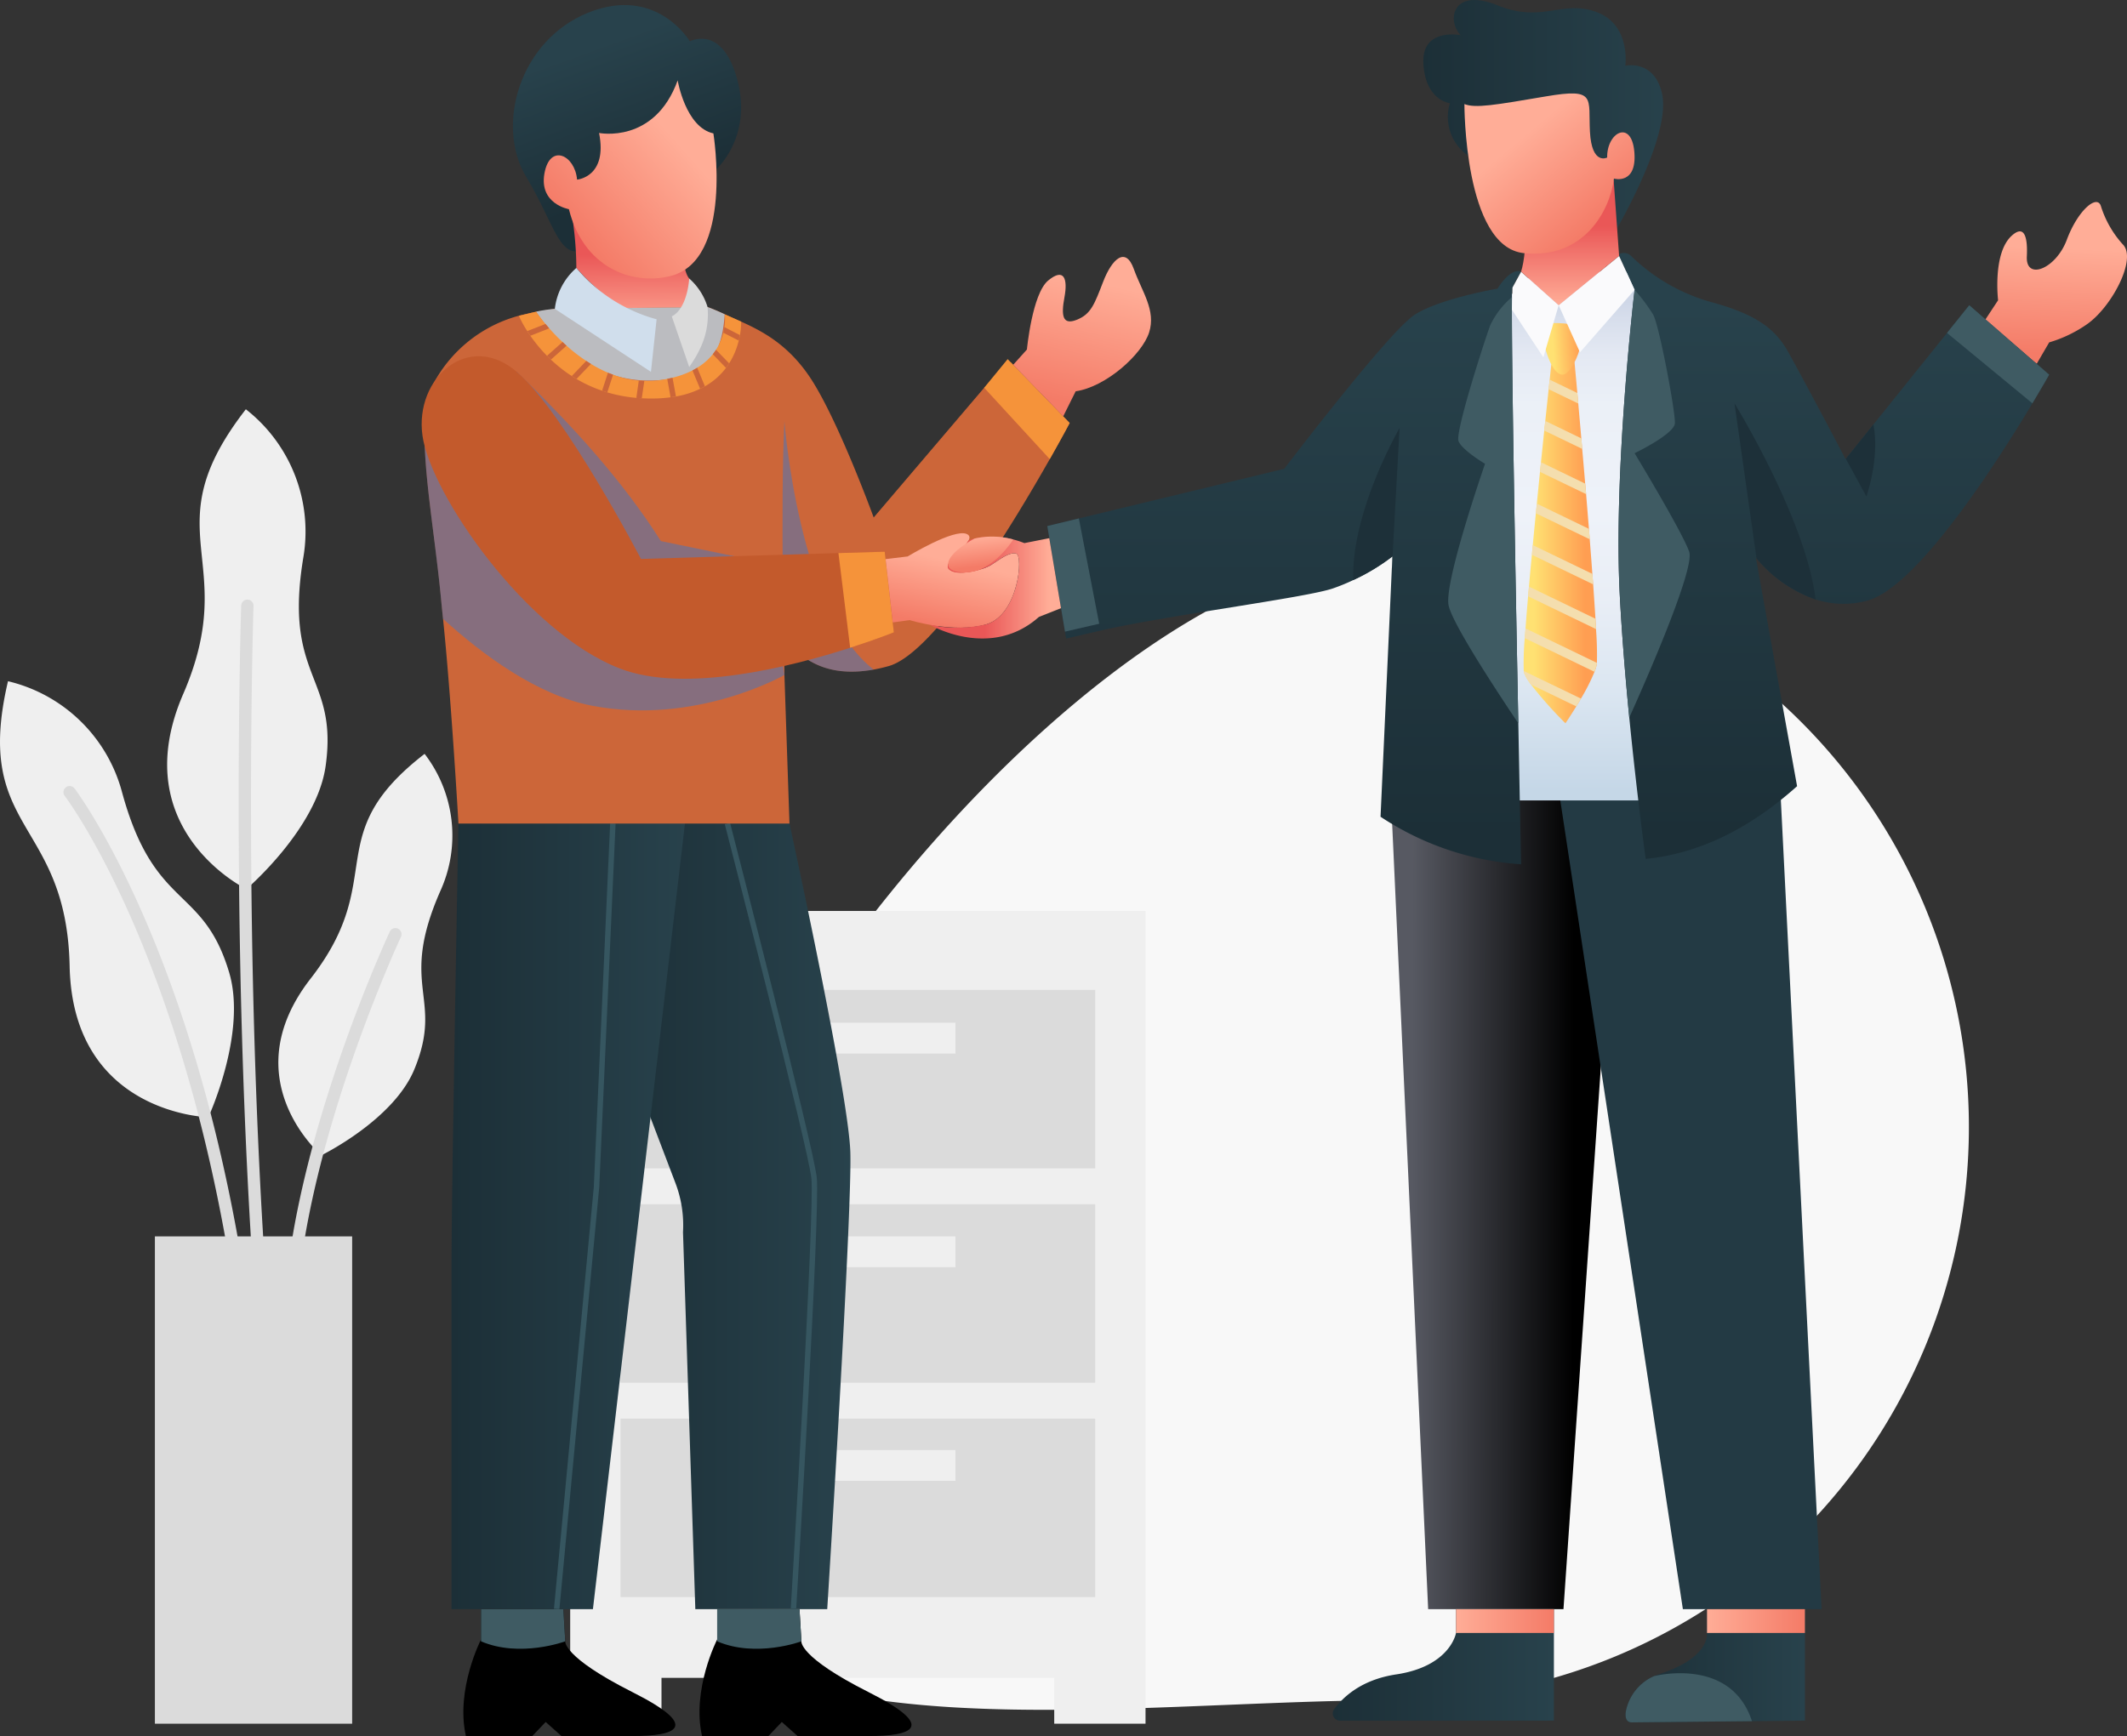 <svg xmlns="http://www.w3.org/2000/svg" xmlns:xlink="http://www.w3.org/1999/xlink" width="345.044" height="281.698" viewBox="0 0 345.044 281.698">
  <rect x="0" y="0" width="345.044" height="281.698" fill="#333333" stroke="none"/>
  <defs>
    <linearGradient id="linear-gradient" y1="0.5" x2="1" y2="0.5" gradientUnits="objectBoundingBox">
      <stop offset="0" stop-color="#1c2f37"/>
      <stop offset="1" stop-color="#28424c"/>
    </linearGradient>
    <linearGradient id="linear-gradient-3" x1="0.591" y1="0.725" x2="0.418" y2="0.212" xlink:href="#linear-gradient"/>
    <linearGradient id="linear-gradient-4" x1="0.502" y1="0.437" x2="0.512" y2="1.051" gradientUnits="objectBoundingBox">
      <stop offset="0" stop-color="#ea5757"/>
      <stop offset="1" stop-color="#ffad97"/>
    </linearGradient>
    <linearGradient id="linear-gradient-5" x1="0.268" y1="0.83" x2="0.769" y2="0.363" gradientUnits="objectBoundingBox">
      <stop offset="0" stop-color="#f47b67"/>
      <stop offset="1" stop-color="#ffad97"/>
    </linearGradient>
    <linearGradient id="linear-gradient-6" x1="0.425" y1="0.926" x2="0.565" y2="0.206" xlink:href="#linear-gradient-5"/>
    <linearGradient id="linear-gradient-7" x1="0.316" y1="0.988" x2="0.514" y2="0.346" xlink:href="#linear-gradient-5"/>
    <linearGradient id="linear-gradient-8" x1="0.484" y1="0.945" x2="0.509" y2="0.317" xlink:href="#linear-gradient-5"/>
    <linearGradient id="linear-gradient-9" x1="0.841" y1="0.502" x2="0.096" y2="0.497" gradientUnits="objectBoundingBox">
      <stop offset="0"/>
      <stop offset="1" stop-color="#575962"/>
    </linearGradient>
    <linearGradient id="linear-gradient-10" x1="0.5" y1="0.982" x2="0.5" y2="0.058" gradientUnits="objectBoundingBox">
      <stop offset="0" stop-color="#c5d7e7"/>
      <stop offset="0.004" stop-color="#c5d7e7"/>
      <stop offset="0.205" stop-color="#dbe6f1"/>
      <stop offset="0.396" stop-color="#e9eef6"/>
      <stop offset="0.566" stop-color="#eef2f9"/>
      <stop offset="0.79" stop-color="#ebf0f7"/>
      <stop offset="0.89" stop-color="#e4e9f3"/>
      <stop offset="0.965" stop-color="#d7deec"/>
      <stop offset="1" stop-color="#cfd7e7"/>
    </linearGradient>
    <linearGradient id="linear-gradient-11" x1="0.5" y1="0.96" x2="0.5" y2="0.085" xlink:href="#linear-gradient"/>
    <linearGradient id="linear-gradient-12" x1="0.5" y1="0.95" x2="0.5" y2="0.056" xlink:href="#linear-gradient"/>
    <linearGradient id="linear-gradient-13" x1="0.841" y1="0.5" x2="0.137" y2="0.5" gradientUnits="objectBoundingBox">
      <stop offset="0" stop-color="#ff9e52"/>
      <stop offset="1" stop-color="#ffe172"/>
    </linearGradient>
    <linearGradient id="linear-gradient-14" x1="0.755" y1="0.477" x2="0.22" y2="0.512" xlink:href="#linear-gradient-13"/>
    <linearGradient id="linear-gradient-15" x1="0.417" y1="0.5" x2="0.91" y2="0.5" xlink:href="#linear-gradient-4"/>
    <linearGradient id="linear-gradient-16" x1="0.587" y1="0.822" x2="0.406" y2="0.039" xlink:href="#linear-gradient-5"/>
    <linearGradient id="linear-gradient-18" y1="0.5" x2="1" y2="0.5" gradientUnits="objectBoundingBox">
      <stop offset="0" stop-color="#ffad97"/>
      <stop offset="1" stop-color="#f47b67"/>
    </linearGradient>
    <linearGradient id="linear-gradient-22" x1="0.5" y1="0.366" x2="0.5" y2="0.999" xlink:href="#linear-gradient-4"/>
    <linearGradient id="linear-gradient-23" x1="0.787" y1="0.819" x2="0.332" y2="0.302" xlink:href="#linear-gradient-5"/>
  </defs>
  <g id="confirm-vector" transform="translate(-189.603 -154.118)">
    <g id="Group_20" data-name="Group 20">
      <path id="Path_2647" data-name="Path 2647" d="M93,0a93,93,0,0,1,0,186c-51.362,0-125,13.362-125-38S41.638,0,93,0Z" transform="translate(323 244)" fill="#f8f8f8"/>
      <g id="Group_19" data-name="Group 19">
        <g id="Group_17" data-name="Group 17" transform="translate(130 -2)">
          <path id="Path_26" data-name="Path 26" d="M245.432,303.936v131.88h-14.81v-7.44h-63.71v7.44H152.1V303.936Z" fill="#efefef"/>
          <rect id="Rectangle_28" data-name="Rectangle 28" width="77" height="28.963" transform="translate(160.267 386.31)" fill="#dbdbdb"/>
          <rect id="Rectangle_29" data-name="Rectangle 29" width="77" height="28.963" transform="translate(160.267 351.525)" fill="#dbdbdb"/>
          <rect id="Rectangle_30" data-name="Rectangle 30" width="77" height="28.963" transform="translate(160.267 316.74)" fill="#dbdbdb"/>
          <rect id="Rectangle_31" data-name="Rectangle 31" width="31.667" height="5" transform="translate(182.934 322.073)" fill="#efefef"/>
          <rect id="Rectangle_32" data-name="Rectangle 32" width="31.667" height="5" transform="translate(182.934 356.74)" fill="#efefef"/>
          <rect id="Rectangle_33" data-name="Rectangle 33" width="31.667" height="5" transform="translate(182.934 391.406)" fill="#efefef"/>
        </g>
        <g id="Group_18" data-name="Group 18" transform="translate(130 -2)">
          <rect id="Rectangle_34" data-name="Rectangle 34" width="32" height="79.077" transform="translate(84.73 356.74)" fill="#dbdbdb"/>
          <path id="Path_27" data-name="Path 27" d="M93.4,337.406s-22-.5-22.5-24.5-15.75-21.75-10-46.25a25.164,25.164,0,0,1,18.5,18.008c5.25,19.272,13.124,14.992,17.374,29.242C99.717,323.784,93.4,337.406,93.4,337.406Z" fill="#efefef"/>
          <path id="Path_28" data-name="Path 28" d="M99.573,300.387s-19.794-9.615-10.255-31.643S84.055,242.41,99.484,222.53a25.163,25.163,0,0,1,9.322,24.075c-3.251,19.708,5.69,19.1,3.62,33.821C110.992,290.634,99.573,300.387,99.573,300.387Z" fill="#efefef"/>
          <path id="Path_29" data-name="Path 29" d="M111.741,343.581S97.264,331.265,110,314.9s1.285-23.16,18.483-36.455a21.735,21.735,0,0,1,2.6,22.148c-6.975,15.781.635,17.2-4.276,29.068C123.4,337.89,111.741,343.581,111.741,343.581Z" fill="#efefef"/>
          <path id="Path_30" data-name="Path 30" d="M99.729,374.906a1,1,0,0,1-.991-.877c-7.537-60.865-28.422-88.481-28.632-88.753a1,1,0,0,1,1.582-1.224c.213.275,21.423,28.26,29.034,89.731a1,1,0,0,1-.869,1.115A.873.873,0,0,1,99.729,374.906Z" fill="#dbdbdb"/>
          <path id="Path_31" data-name="Path 31" d="M101.9,367.006a1,1,0,0,1-1-.93c-3.958-55.806-2.188-111.15-2.169-111.7a1.014,1.014,0,0,1,1.032-.966,1,1,0,0,1,.966,1.033c-.018.551-1.785,55.795,2.165,111.5a1,1,0,0,1-.927,1.067C101.944,367.005,101.919,367.006,101.9,367.006Z" fill="#dbdbdb"/>
          <path id="Path_32" data-name="Path 32" d="M106.731,369.073l-.062,0a1,1,0,0,1-.937-1.058c1.659-27.539,16.938-60.37,17.093-60.7a1,1,0,1,1,1.81.849c-.152.325-15.271,32.816-16.907,59.97A1,1,0,0,1,106.731,369.073Z" fill="#dbdbdb"/>
        </g>
      </g>
    </g>
    <g id="Group_41" data-name="Group 41">
      <rect id="Rectangle_36" data-name="Rectangle 36" width="2.5" height="14.924" transform="translate(442.085 269.078)" fill="#ecf1f8"/>
      <g id="Group_30" data-name="Group 30">
        <g id="Group_23" data-name="Group 23">
          <g id="Group_21" data-name="Group 21">
            <path id="Path_33" data-name="Path 33" d="M317,284.664s10.252,46.463,10.547,56.461-3.75,74.106-3.75,74.106H302.4l-2-61.174a19.192,19.192,0,0,0-1.221-7.957l-11.519-30.265V284.664Z" fill="url(#linear-gradient)"/>
            <path id="Path_34" data-name="Path 34" d="M318.759,415.258l-.881-.054c.04-.647,3.924-64.717,3.346-69.912s-13.908-56.907-14.043-57.428l.855-.221c.55,2.132,13.481,52.287,14.065,57.551S318.92,412.614,318.759,415.258Z" fill="#365660"/>
          </g>
          <g id="Group_22" data-name="Group 22">
            <path id="Path_35" data-name="Path 35" d="M264.025,284.664s-1.176,62.049-1.176,74.106v56.461h22.938l15.291-130.567Z" fill="url(#linear-gradient)"/>
            <path id="Path_36" data-name="Path 36" d="M280.345,415.272l-.879-.083,6.469-68.519,2.646-58.937.881.04-2.647,58.959Z" fill="#365660"/>
          </g>
        </g>
        <g id="Group_24" data-name="Group 24">
          <path id="Path_37" data-name="Path 37" d="M305.828,181.556s5.837-5.188,3.411-14.394-7.73-6.338-7.73-6.338-5.393-9.153-16.531-4.632-15.006,18.306-10.04,26.577,5.336,13.869,10,11.676S305.828,181.556,305.828,181.556Z" fill="url(#linear-gradient-3)"/>
          <path id="Path_38" data-name="Path 38" d="M281.89,186.353A56.171,56.171,0,0,1,283.1,197.6s7.995,9.316,13.84,8.37c5.065-.82,4.466-6.663,4.466-6.663s-1.433-1.433-.772-6.727Z" fill="url(#linear-gradient-4)"/>
          <path id="Path_39" data-name="Path 39" d="M305.33,175.764s3.357,20.622-7.009,23.158c-6.422,1.571-14.115-1.544-16.431-10.862,0,0-4.852-.827-3.97-5.79s4.963-2.977,5.294.993c0,0,5-.4,3.569-7.571,0,0,9,1.836,12.751-8.53C299.534,167.162,300.809,174.771,305.33,175.764Z" fill="url(#linear-gradient-5)"/>
        </g>
        <g id="Group_25" data-name="Group 25">
          <path id="Path_40" data-name="Path 40" d="M267.64,415.231v4.907s-4.167,8.106-2.461,15.678h10.775l2.171-2.279,2.558,2.279h11.566c6.9,0,11.3-1.4-.061-7.129s-10.885-8.236-10.885-8.236l-.31-5.22Z"/>
          <path id="Path_41" data-name="Path 41" d="M281.3,420.451s-7.326,2.72-13.663,0v-5.22h13.353Z" fill="#3f5b63"/>
        </g>
        <g id="Group_26" data-name="Group 26">
          <path id="Path_42" data-name="Path 42" d="M305.947,415.231v4.907s-4.167,8.106-2.461,15.678h10.775l2.17-2.279,2.559,2.279h11.566c6.9,0,11.3-1.4-.061-7.129s-10.885-8.236-10.885-8.236l-.31-5.22Z"/>
          <path id="Path_43" data-name="Path 43" d="M319.61,420.451s-7.326,2.72-13.663,0v-5.22H319.3Z" fill="#3f5b63"/>
        </g>
        <g id="Group_28" data-name="Group 28">
          <path id="Path_44" data-name="Path 44" d="M363.124,222.759s-1.226,2.329-3.229,5.858c-5.928,10.472-18.632,31.5-26.14,33.586-.847.238-1.658.423-2.426.564-8.337,1.509-12.227-2.337-14.521-5.161l.044,6.026v.009l.82,24.112h-53.7s-1.168-20.425-2.5-33.216c-.106-1.033-.212-2.065-.309-3.106-1.138-12.033-3.573-24.164-2.355-31.354.035-.22.079-.432.123-.644a11.438,11.438,0,0,1,1.227-3.511,22.263,22.263,0,0,1,14.785-10.851c1.624-.379,3.194-.618,4.676-.838l24.773-.291s1.085.379,2.779,1.173c3.872,1.809,9.2,3.5,13.63,9.943,4.561,6.616,10.533,23.032,10.533,23.032l17.927-21.056,4.314-4.12Z" fill="#cc6639"/>
          <path id="Path_45" data-name="Path 45" d="M331.329,262.767c-8.337,1.509-12.227-2.337-14.521-5.161l.044,6.026c-.017-.609-.688-27.79,0-41.164C316.852,222.468,319.155,253.4,331.329,262.767Z" fill="#037ffe" opacity="0.35" style="mix-blend-mode: multiply;isolation: isolate"/>
          <path id="Path_46" data-name="Path 46" d="M307.166,205.115c-.433,6.167-2.312,9.681-9.617,10.59-10.515,1.314-17.141-5.323-20.987-11.013a23.122,23.122,0,0,1,3.052-.459l24.773-.291S305.472,204.321,307.166,205.115Z" fill="#bbbcc0"/>
          <path id="Path_47" data-name="Path 47" d="M283.1,197.6a10.34,10.34,0,0,0-3.492,6.633L295.2,214.455l.919-8.528A25.783,25.783,0,0,1,283.1,197.6Z" fill="#d0deec"/>
          <path id="Path_48" data-name="Path 48" d="M298.582,205.455l2.827,8.221c1.821-2.658,3.321-5.543,2.978-9.734a10.109,10.109,0,0,0-2.978-4.632S301.158,204.158,298.582,205.455Z" fill="#dbdbdb"/>
          <path id="Path_49" data-name="Path 49" d="M363.124,222.759s-1.226,2.329-3.229,5.858l-10.639-11.583,3.808-4.642Z" fill="#f5933a"/>
          <path id="Path_50" data-name="Path 50" d="M316.852,263.632v.009s-14.3,8.231-31.212,4.993c-8.84-1.685-17.715-8.231-24.173-14.1-.106-1.033-.212-2.065-.309-3.106-1.138-12.033-3.573-24.164-2.355-31.354.035-.22.079-.432.123-.644l14.513-4.975c9.135,8.8,17.29,17.863,23.375,27.465l15.843,3.262,2.978,10.957Z" fill="#037ffe" opacity="0.35" style="mix-blend-mode: multiply;isolation: isolate"/>
          <path id="Path_51" data-name="Path 51" d="M334.6,256.724s-2.787,1.13-7.084,2.506c-9.6,3.088-26.757,7.446-37.317,3.379-15.3-5.885-30.736-28.381-32.06-37.785s7.5-17.062,15.3-10.366,20.14,30.357,20.14,30.357l32.042-.953,7.508-.221Z" fill="#c35a2c"/>
          <path id="Path_52" data-name="Path 52" d="M334.6,256.724s-2.787,1.13-7.084,2.506l-1.9-15.368,7.508-.221Z" fill="#f5933a"/>
          <path id="Path_53" data-name="Path 53" d="M309.636,208.494c-.053.282-.115.573-.194.891a12.323,12.323,0,0,1-1.553,3.688c-.159.247-.327.494-.512.741a11.136,11.136,0,0,1-3.423,2.99c-.247.141-.5.283-.776.406a15.09,15.09,0,0,1-3.926,1.244q-.423.08-.873.132a22.472,22.472,0,0,1-3.106.2c-.529,0-1.058-.017-1.561-.044-.3-.017-.591-.035-.882-.061a24.168,24.168,0,0,1-4.711-.892c-.292-.088-.574-.176-.847-.273a22.113,22.113,0,0,1-4.147-1.906q-.4-.225-.767-.476a22.775,22.775,0,0,1-3.388-2.664c-.22-.2-.432-.415-.635-.618a25.024,25.024,0,0,1-2.7-3.255c-.176-.265-.353-.521-.5-.759a18.274,18.274,0,0,1-1.359-2.47l2.788-.679s.538.811,1.526,1.993c.185.221.4.459.609.715.608.679,1.332,1.447,2.161,2.214.212.212.432.406.653.6a26.629,26.629,0,0,0,3.193,2.471c.247.167.5.326.759.485a21.572,21.572,0,0,0,2.761,1.429c.274.114.547.22.83.318a15.635,15.635,0,0,0,4.181.961,7.521,7.521,0,0,0,.891.053,14,14,0,0,0,2.621-.141c.379-.053.741-.115,1.094-.194.3-.053.582-.115.855-.186a14.938,14.938,0,0,0,3.238-1.182,8.082,8.082,0,0,0,.768-.441,9.473,9.473,0,0,0,2.531-2.188c.186-.238.362-.485.521-.723a9.271,9.271,0,0,0,1.182-2.77c.08-.318.133-.626.177-.909a8.069,8.069,0,0,0,.053-2.082l2.664,1.191A11.352,11.352,0,0,1,309.636,208.494Z" fill="#f5933a"/>
          <g id="Group_27" data-name="Group 27">
            <path id="Path_54" data-name="Path 54" d="M278.7,207.4l-3.062,1.2c-.176-.265-.353-.521-.5-.759l2.955-1.156C278.273,206.906,278.485,207.144,278.7,207.4Z" fill="#cc6639"/>
            <path id="Path_55" data-name="Path 55" d="M280.858,209.614c.212.212.432.406.653.6l-2.541,2.259c-.22-.2-.432-.415-.635-.618Z" fill="#cc6639"/>
            <path id="Path_56" data-name="Path 56" d="M285.463,213.17l-2.338,2.443q-.4-.225-.767-.476l2.346-2.452C284.951,212.852,285.207,213.011,285.463,213.17Z" fill="#cc6639"/>
            <path id="Path_57" data-name="Path 57" d="M288.224,214.6c.274.114.547.22.83.318l-.935,2.875c-.292-.088-.574-.176-.847-.273Z" fill="#cc6639"/>
            <path id="Path_58" data-name="Path 58" d="M294.126,215.931l-.414,2.814c-.3-.017-.591-.035-.882-.061l.4-2.806A7.521,7.521,0,0,0,294.126,215.931Z" fill="#cc6639"/>
            <path id="Path_59" data-name="Path 59" d="M298.7,215.41l.556,3.044q-.423.08-.873.132l-.538-2.99C298.14,215.543,298.423,215.481,298.7,215.41Z" fill="#cc6639"/>
            <path id="Path_60" data-name="Path 60" d="M303.954,216.8c-.247.141-.5.283-.776.406l-1.244-2.982a8.082,8.082,0,0,0,.768-.441Z" fill="#cc6639"/>
            <path id="Path_61" data-name="Path 61" d="M305.754,210.876l2.135,2.2c-.159.247-.327.494-.512.741l-2.144-2.215C305.419,211.361,305.6,211.114,305.754,210.876Z" fill="#cc6639"/>
            <path id="Path_62" data-name="Path 62" d="M309.636,208.494c-.053.282-.115.573-.194.891l-2.506-1.279c.08-.318.133-.626.177-.909Z" fill="#cc6639"/>
          </g>
        </g>
        <g id="Group_29" data-name="Group 29">
          <path id="Path_63" data-name="Path 63" d="M353.96,213.316l2.23-2.482s.853-9.043,3.445-11.193,3.2-.276,2.647,2.7-.331,4.587,1.984,3.672,2.868-2.495,4.3-6.2,3.639-5.744,4.963-2.05,3.639,6.727,2.481,10.311-7,8.822-11.91,9.539l-2.024,4.065-8.507-8.767" fill="url(#linear-gradient-6)"/>
          <path id="Path_64" data-name="Path 64" d="M333.264,244.843l3.58-.432s7.536-4.593,9.6-3.637-4.117,4.338-2.941,5.661,5.514.22,6.91-.662,2.868-2.1,4.044-1.822.368,9.934-4.852,11.478-12.425-.687-12.425-.687l-2.754.372Z" fill="url(#linear-gradient-7)"/>
        </g>
      </g>
      <g id="Group_40" data-name="Group 40">
        <path id="Path_65" data-name="Path 65" d="M511.265,206.588l2.47-3.749s-.918-7.647,2.216-10.476c2.261-2.04,2.577.775,2.448,3.371-.2,3.965,4.72,2.032,6.485-2.709s4.852-7.389,5.514-5.514a16.648,16.648,0,0,0,3.639,6.34c2.205,2.427-1.979,10.26-6,12.962a21.128,21.128,0,0,1-6.014,2.863l-2.027,3.478Z" fill="url(#linear-gradient-8)"/>
        <g id="Group_33" data-name="Group 33">
          <g id="Group_31" data-name="Group 31">
            <path id="Path_66" data-name="Path 66" d="M415.324,285.252l5.955,129.979h21.952l7.235-104.983V281.687H419.588Z" fill="url(#linear-gradient-9)"/>
          </g>
          <g id="Group_32" data-name="Group 32">
            <path id="Path_68" data-name="Path 68" d="M442.716,284,462.6,415.231h22.5l-6.984-138.8Z" fill="#233a44"/>
          </g>
        </g>
        <g id="Group_35" data-name="Group 35">
          <path id="Path_70" data-name="Path 70" d="M431.425,284h30.657V206.536l-6.4-8.329H438.659l-7.234,6.947Z" fill="url(#linear-gradient-10)"/>
          <path id="Path_71" data-name="Path 71" d="M452.377,195.285" fill="#fff" stroke="#d1202d" stroke-miterlimit="10" stroke-width="1"/>
          <path id="Path_72" data-name="Path 72" d="M522.019,214.917s-1.015,1.817-2.717,4.649c-5.611,9.36-18.65,29.81-26.784,32.015a14.684,14.684,0,0,1-8.39-.194,21.731,21.731,0,0,1-9.581-6.678,1.685,1.685,0,0,1-.115-.141l.459,2.523v.026l6.237,34.574c-7.693,6.881-15.862,10.93-24.56,11.795,0,0-1.4-10.137-2.665-22.964-.6-6.184-1.173-12.995-1.526-19.6-1.1-20.29,2.391-49.774,2.391-49.774l-2.514-5.505.123-.353a1.682,1.682,0,0,1,1.818.353,30.227,30.227,0,0,0,12.739,7.42c7.348,1.985,10.568,4.225,12.792,8.231,2.5,4.534,5.478,10.127,7.366,13.709l.027.053c1.138,2.153,1.87,3.564,1.87,3.564l.044-.053,4.482-5.575,11.936-14.848,3.608-4.49Z" fill="url(#linear-gradient-11)"/>
          <path id="Path_73" data-name="Path 73" d="M435.906,271.484c.247,13.171.45,22.884.45,22.884a46.991,46.991,0,0,1-22.8-7.719l1.835-40.379a.069.069,0,0,0,.009-.026l.079-1.835a33.318,33.318,0,0,1-6.334,3.829,32.384,32.384,0,0,1-3.308,1.358c-4.358,1.509-27.075,4.393-37.741,6.855-3.379.785-5.549,1.279-5.549,1.279l-.186-1.12-2.876-17.133h.009l5.117-1.235,33.321-8.054s17.018-22.382,21.208-25.029,13.383-4.2,13.383-4.2,2.082-3.467,3.829-2.753a16.928,16.928,0,0,0-1.4,2.576,11.413,11.413,0,0,0-.08,1.58C434.768,210.382,435.421,246.941,435.906,271.484Z" fill="url(#linear-gradient-12)"/>
          <path id="Path_74" data-name="Path 74" d="M453.912,270.531l-.009-.009c-.6-6.184-1.173-12.995-1.526-19.6-1.1-20.29,2.391-49.774,2.391-49.774a28.63,28.63,0,0,1,3.008,4.014c1,1.765,3.644,15.88,3.529,17.644s-6.537,4.853-6.537,4.853,7.755,12.792,8.857,15.985S453.912,270.531,453.912,270.531Z" fill="#3f5b63"/>
          <path id="Path_75" data-name="Path 75" d="M435.906,271.484c-3.44-5.117-10.763-16.251-11.318-19.171-.733-3.82,5.919-22.937,5.919-22.937s-3.714-2.206-4.3-3.67,4.27-16.471,5.152-18.826a13.7,13.7,0,0,1,3.511-4.553l.009.036C434.768,210.382,435.421,246.941,435.906,271.484Z" fill="#3f5b63"/>
          <path id="Path_76" data-name="Path 76" d="M448.654,261.682a2.8,2.8,0,0,1-.044.38,7.687,7.687,0,0,1-.344,1.067,32.431,32.431,0,0,1-2.2,4.349c-.255.442-.511.865-.758,1.262-.962,1.57-1.756,2.744-1.756,2.744a66.224,66.224,0,0,1-5.584-6.282,7.877,7.877,0,0,1-1.138-1.932,1.26,1.26,0,0,1-.044-.273,44.818,44.818,0,0,1,.167-5.329c.035-.5.08-1.023.124-1.579.106-1.561.255-3.317.414-5.2.044-.511.088-1.041.141-1.57.142-1.659.3-3.4.477-5.17.044-.521.088-1.041.141-1.57.159-1.7.326-3.432.5-5.161.053-.521.1-1.041.159-1.562.167-1.746.344-3.476.511-5.161q.08-.794.159-1.561c.185-1.8.362-3.529.529-5.143.062-.539.115-1.059.168-1.562.212-1.976.4-3.723.547-5.143.062-.574.115-1.094.168-1.553.167-1.57.264-2.479.264-2.479l3.767-.353s.177,1.923.459,5c.044.538.1,1.1.15,1.7.141,1.667.318,3.582.494,5.655.044.556.1,1.12.141,1.7.159,1.8.327,3.7.485,5.637.053.565.1,1.129.15,1.7.15,1.87.309,3.758.459,5.637l.132,1.694c.151,1.923.292,3.811.424,5.611.044.582.088,1.146.132,1.7.141,2.02.265,3.909.371,5.585.035.582.062,1.147.088,1.676A53.679,53.679,0,0,1,448.654,261.682Z" fill="url(#linear-gradient-13)"/>
          <g id="Group_34" data-name="Group 34" style="mix-blend-mode: soft-light;isolation: isolate">
            <path id="Path_77" data-name="Path 77" d="M445.637,219.6l-4.808-2.32c.062-.574.115-1.094.168-1.553l4.49,2.17C445.531,218.436,445.584,219,445.637,219.6Z" fill="#f4deae"/>
            <path id="Path_78" data-name="Path 78" d="M446.272,226.959l-6.158-2.973c.062-.539.115-1.059.168-1.562l5.849,2.832C446.175,225.812,446.228,226.376,446.272,226.959Z" fill="#f4deae"/>
            <path id="Path_79" data-name="Path 79" d="M446.907,234.3l-7.481-3.609q.08-.794.159-1.561l7.172,3.467C446.81,233.161,446.854,233.725,446.907,234.3Z" fill="#f4deae"/>
            <path id="Path_80" data-name="Path 80" d="M447.5,241.63l-8.742-4.217c.053-.521.1-1.041.159-1.562l8.451,4.085Z" fill="#f4deae"/>
            <path id="Path_81" data-name="Path 81" d="M448.054,248.943l-9.942-4.8c.044-.521.088-1.041.141-1.57l9.669,4.667C447.966,247.823,448.01,248.387,448.054,248.943Z" fill="#f4deae"/>
            <path id="Path_82" data-name="Path 82" d="M448.513,256.2l-11.019-5.32c.044-.511.088-1.041.141-1.57l10.79,5.214C448.46,255.11,448.487,255.675,448.513,256.2Z" fill="#f4deae"/>
            <path id="Path_83" data-name="Path 83" d="M448.654,261.682a2.8,2.8,0,0,1-.044.38,7.687,7.687,0,0,1-.344,1.067l-11.31-5.461c.035-.5.08-1.023.124-1.579Z" fill="#f4deae"/>
            <path id="Path_84" data-name="Path 84" d="M446.069,267.478c-.255.442-.511.865-.758,1.262l-7.34-3.538a7.877,7.877,0,0,1-1.138-1.932,1.26,1.26,0,0,1-.044-.273Z" fill="#f4deae"/>
          </g>
          <path id="Path_85" data-name="Path 85" d="M444.878,206.809s-5.072-.937-5.127.662,1.268,7.278,3.253,7.443S447.966,206.588,444.878,206.809Z" fill="url(#linear-gradient-14)"/>
          <path id="Path_86" data-name="Path 86" d="M454.766,201.148l-8.858,10.145-3.455-7.646,9.8-8Z" fill="#fafafc"/>
          <path id="Path_87" data-name="Path 87" d="M442.452,203.648l-2.481,8.454-5.1-7.719.087-3.6,1.4-2.573Z" fill="#fafafc"/>
          <path id="Path_88" data-name="Path 88" d="M367.914,255.331c-3.378.785-5.549,1.279-5.549,1.279L359.5,239.477l5.117-1.235Z" fill="#3f5b63"/>
          <path id="Path_89" data-name="Path 89" d="M522.019,214.917s-1.015,1.817-2.717,4.649l-13.851-11.425,3.608-4.49Z" fill="#3f5b63"/>
          <path id="Path_90" data-name="Path 90" d="M484.128,251.387a21.731,21.731,0,0,1-9.581-6.678l-3.573-25.143S482.584,238.4,484.128,251.387Z" fill="#1d3039"/>
          <path id="Path_91" data-name="Path 91" d="M492.368,234.669l-3.335-6.105,4.482-5.575C494.573,228.6,492.368,234.669,492.368,234.669Z" fill="#1d3039"/>
          <path id="Path_92" data-name="Path 92" d="M415.4,246.244l.079-1.835a33.318,33.318,0,0,1-6.334,3.829c-.415-11.028,7.5-24.667,7.5-24.667Z" fill="#1d3039"/>
        </g>
        <g id="Group_36" data-name="Group 36">
          <path id="Path_93" data-name="Path 93" d="M361.721,252.807l-3.59,1.421c-7.9,7.031-17.653,1.279-17.653,1.279a21.091,21.091,0,0,0,9.122-.08c5.222-1.543,6.025-11.2,4.852-11.477s-2.647.944-4.041,1.826-5.734,1.985-6.916.662c-.882-1,2.417-3.176,3.2-4.588a6.378,6.378,0,0,1,.988-.344,14.089,14.089,0,0,1,8.09.741l4.045-.8Z" fill="url(#linear-gradient-15)"/>
          <path id="Path_94" data-name="Path 94" d="M353.965,241.656s-3.128,5.151-7.524,5.333-4.028-2.594,1.247-5.48A12.777,12.777,0,0,1,353.965,241.656Z" fill="url(#linear-gradient-16)"/>
        </g>
        <g id="Group_37" data-name="Group 37">
          <path id="Path_95" data-name="Path 95" d="M425.8,415.231v3.86s-.883,5.4-9.7,6.726c-5.7.855-8.678,3.731-10.078,5.662a1.159,1.159,0,0,0,.944,1.837H441.68V415.231Z" fill="url(#linear-gradient)"/>
          <rect id="Rectangle_37" data-name="Rectangle 37" width="15.88" height="3.86" transform="translate(425.801 415.231)" fill="url(#linear-gradient-18)"/>
        </g>
        <g id="Group_38" data-name="Group 38">
          <path id="Path_96" data-name="Path 96" d="M482.4,415.231v18.085l-8.593.088-19.5.2c-.944,0-1.111-.9-.944-1.835a7.9,7.9,0,0,1,4.332-5.566l.238-.106a.028.028,0,0,0,.018-.009,6.943,6.943,0,0,1,.7-.274c8.505-2.708,7.861-6.722,7.861-6.722v-3.864Z" fill="url(#linear-gradient)"/>
          <rect id="Rectangle_38" data-name="Rectangle 38" width="15.88" height="3.86" transform="translate(466.517 415.231)" fill="url(#linear-gradient-18)"/>
          <path id="Path_97" data-name="Path 97" d="M473.806,433.4l-19.5.2c-.944,0-1.111-.9-.944-1.835a7.9,7.9,0,0,1,4.332-5.566l.238-.106a.028.028,0,0,0,.018-.009C458.526,425.95,470.454,423.1,473.806,433.4Z" fill="#3f5b63"/>
        </g>
        <g id="Group_39" data-name="Group 39">
          <path id="Path_98" data-name="Path 98" d="M451.933,191.142s8.834-15.087,7.281-21.861c-1.281-5.59-5.955-4.487-5.955-4.487s.955-6.617-4.65-8.712-8.693,1.875-16.082-1.1-8.27,2.537-5.954,4.852c0,0-6.4-1.323-6.066,4.632s4.3,6.4,4.3,6.4a7.623,7.623,0,0,0,4.632,9.373C436.167,183.1,451.933,191.142,451.933,191.142Z" fill="url(#linear-gradient)"/>
          <path id="Path_99" data-name="Path 99" d="M451.377,183.4l.879,12.242-9.8,8-6.1-5.441s1.319-4.116.069-7.572S451.377,183.4,451.377,183.4Z" fill="url(#linear-gradient-22)"/>
          <path id="Path_100" data-name="Path 100" d="M427.161,171.006s-.074,23.158,9.63,24.187,13.969-6.837,14.63-12.093c0,0,3.75,1.066,3.309-4.3s-4.485-3.235-4.411.882c0,0-2.5,1.323-2.794-4.191s1.1-7.131-7.131-5.734S428.956,171.717,427.161,171.006Z" fill="url(#linear-gradient-23)"/>
        </g>
      </g>
    </g>
  </g>
</svg>
